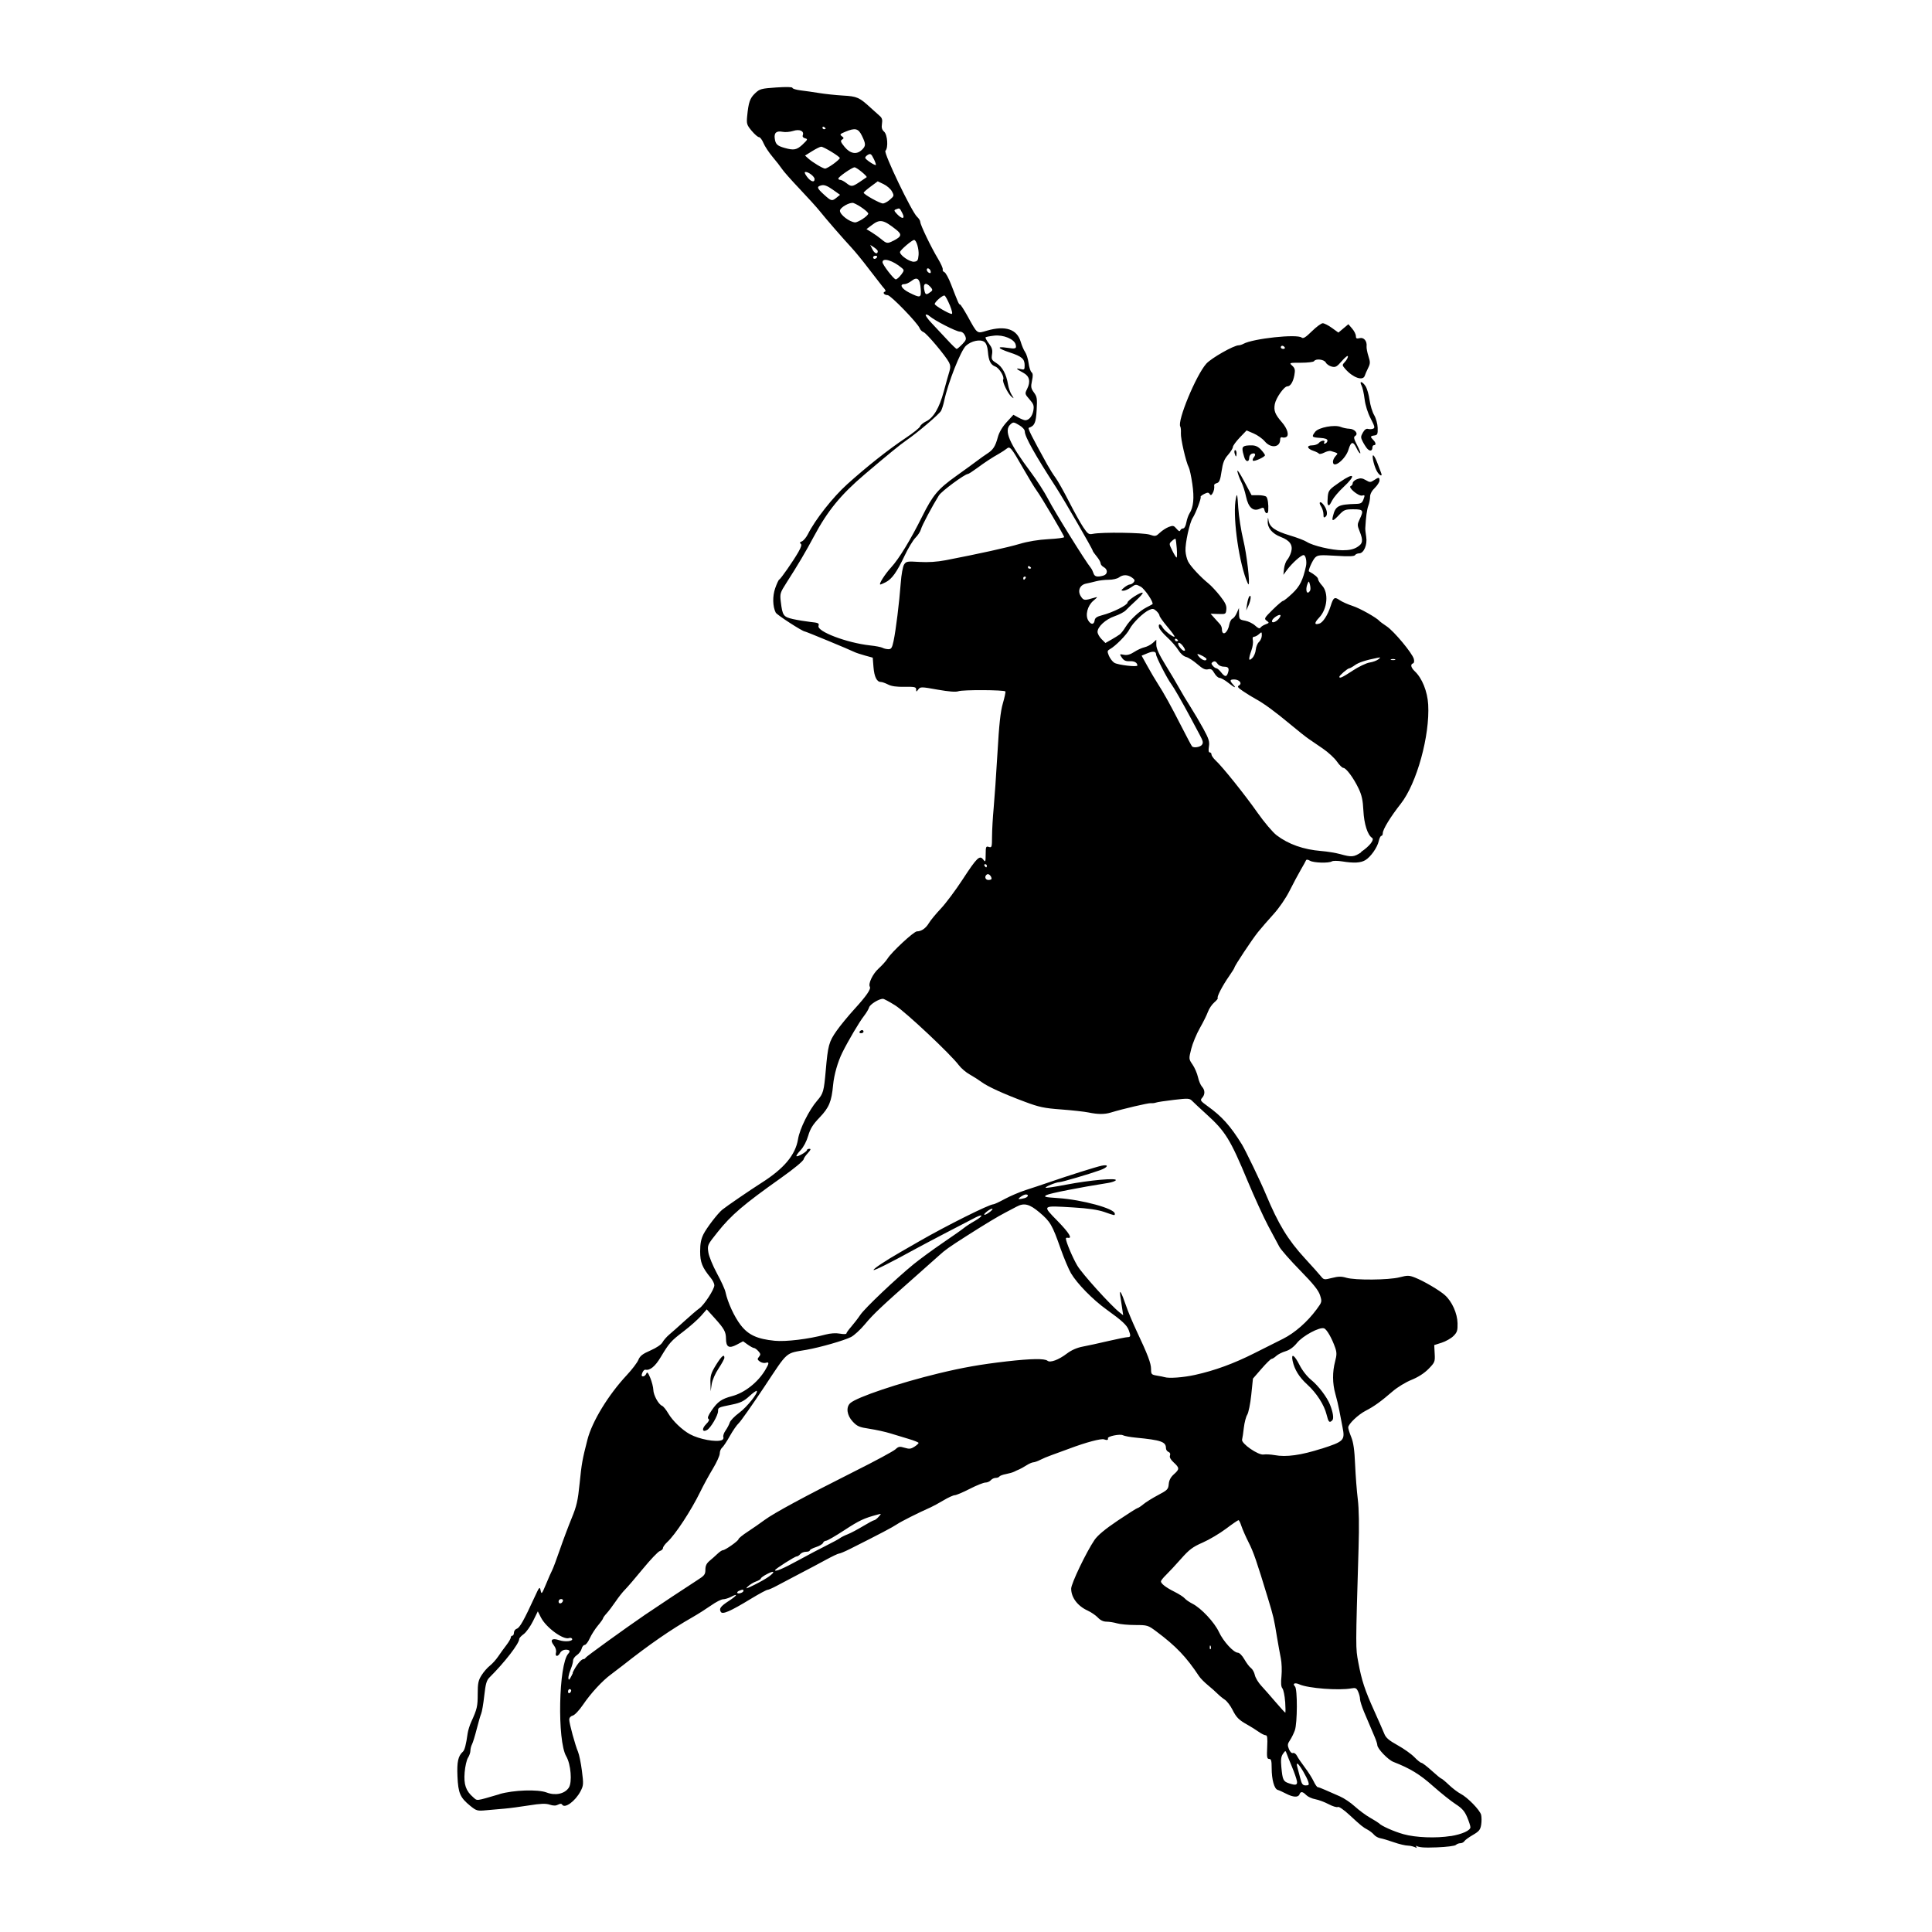 <?xml version="1.0" encoding="UTF-8" standalone="no"?>
<!-- Created with Inkscape (http://www.inkscape.org/) -->
<svg xmlns:dc="http://purl.org/dc/elements/1.1/" xmlns:cc="http://creativecommons.org/ns#" xmlns:rdf="http://www.w3.org/1999/02/22-rdf-syntax-ns#" xmlns:svg="http://www.w3.org/2000/svg" xmlns="http://www.w3.org/2000/svg" version="1.0" width="100%" height="100%" viewBox="0 0 48 48" id="svg3541">
<defs id="defs9" />
<path d="m 35.198,45.914 c -0.054,-0.032 -0.151,-0.059 -0.217,-0.060 -0.065,-7.85e-4 -0.224,-0.038 -0.353,-0.084 -0.128,-0.045 -0.278,-0.090 -0.332,-0.099 -0.054,-0.009 -0.125,-0.048 -0.158,-0.087 -0.033,-0.039 -0.102,-0.094 -0.154,-0.122 -0.124,-0.066 -0.162,-0.097 -0.454,-0.367 -0.144,-0.133 -0.266,-0.217 -0.292,-0.201 -0.025,0.015 -0.127,-0.016 -0.228,-0.069 -0.100,-0.053 -0.250,-0.109 -0.332,-0.124 -0.082,-0.014 -0.183,-0.061 -0.225,-0.103 -0.091,-0.091 -0.138,-0.096 -0.168,-0.017 -0.031,0.080 -0.157,0.073 -0.331,-0.017 -0.080,-0.042 -0.175,-0.085 -0.211,-0.095 -0.085,-0.025 -0.149,-0.257 -0.149,-0.544 0,-0.181 -0.012,-0.225 -0.063,-0.225 -0.053,0 -0.060,-0.043 -0.048,-0.294 0.011,-0.229 0.003,-0.294 -0.038,-0.294 -0.029,0 -0.109,-0.039 -0.177,-0.088 -0.068,-0.048 -0.186,-0.123 -0.264,-0.166 -0.226,-0.126 -0.286,-0.185 -0.384,-0.381 -0.051,-0.101 -0.136,-0.213 -0.189,-0.248 -0.052,-0.034 -0.134,-0.101 -0.181,-0.148 -0.046,-0.047 -0.155,-0.144 -0.242,-0.215 -0.086,-0.071 -0.184,-0.170 -0.216,-0.219 -0.320,-0.483 -0.573,-0.748 -1.060,-1.112 -0.210,-0.157 -0.223,-0.161 -0.530,-0.162 -0.172,0 -0.375,-0.019 -0.451,-0.042 -0.075,-0.022 -0.192,-0.041 -0.258,-0.041 -0.079,0 -0.153,-0.034 -0.216,-0.101 -0.052,-0.055 -0.165,-0.133 -0.252,-0.173 -0.253,-0.115 -0.412,-0.327 -0.412,-0.547 0,-0.125 0.374,-0.907 0.580,-1.210 0.077,-0.113 0.263,-0.269 0.577,-0.480 0.254,-0.171 0.477,-0.312 0.493,-0.312 0.016,0 0.080,-0.042 0.142,-0.093 0.060,-0.051 0.225,-0.154 0.365,-0.228 0.234,-0.123 0.256,-0.146 0.267,-0.274 0.008,-0.096 0.048,-0.172 0.127,-0.243 0.144,-0.128 0.144,-0.159 -0.003,-0.294 -0.078,-0.072 -0.110,-0.130 -0.093,-0.174 0.015,-0.040 0.001,-0.074 -0.038,-0.089 -0.034,-0.013 -0.062,-0.054 -0.062,-0.092 0,-0.159 -0.117,-0.201 -0.746,-0.262 -0.140,-0.013 -0.286,-0.040 -0.324,-0.060 -0.073,-0.038 -0.388,0.027 -0.372,0.076 0.014,0.043 -0.023,0.054 -0.095,0.027 -0.072,-0.027 -0.449,0.073 -0.876,0.234 -0.151,0.056 -0.347,0.129 -0.437,0.160 -0.089,0.031 -0.213,0.083 -0.274,0.115 -0.061,0.032 -0.138,0.059 -0.171,0.061 -0.032,0.001 -0.111,0.036 -0.176,0.078 -0.064,0.041 -0.144,0.085 -0.176,0.098 -0.032,0.012 -0.087,0.038 -0.122,0.056 -0.034,0.018 -0.128,0.045 -0.206,0.060 -0.078,0.014 -0.152,0.042 -0.164,0.061 -0.011,0.019 -0.053,0.034 -0.093,0.034 -0.039,0 -0.093,0.026 -0.120,0.058 -0.027,0.032 -0.087,0.058 -0.133,0.058 -0.046,0 -0.223,0.070 -0.391,0.157 -0.168,0.086 -0.336,0.157 -0.371,0.157 -0.035,0 -0.162,0.057 -0.280,0.128 -0.118,0.070 -0.260,0.147 -0.314,0.171 -0.316,0.140 -0.742,0.355 -0.843,0.424 -0.104,0.071 -0.426,0.241 -1.169,0.614 -0.124,0.062 -0.245,0.113 -0.269,0.113 -0.024,0 -0.169,0.069 -0.323,0.153 -0.153,0.084 -0.447,0.240 -0.652,0.346 -0.205,0.106 -0.459,0.240 -0.565,0.298 -0.105,0.057 -0.212,0.104 -0.237,0.104 -0.024,0 -0.212,0.101 -0.416,0.225 -0.508,0.309 -0.701,0.393 -0.743,0.325 -0.051,-0.082 -0.010,-0.138 0.199,-0.275 0.208,-0.135 0.241,-0.199 0.050,-0.099 -0.062,0.032 -0.150,0.059 -0.195,0.059 -0.045,3.93e-4 -0.177,0.068 -0.294,0.151 -0.117,0.082 -0.327,0.216 -0.467,0.296 -0.535,0.305 -1.076,0.679 -1.739,1.203 -0.069,0.054 -0.196,0.151 -0.282,0.215 -0.220,0.162 -0.501,0.467 -0.697,0.755 -0.093,0.137 -0.205,0.256 -0.254,0.269 -0.053,0.014 -0.088,0.053 -0.088,0.101 0,0.095 0.148,0.636 0.218,0.799 0.028,0.065 0.072,0.279 0.097,0.473 0.042,0.331 0.040,0.364 -0.035,0.508 -0.130,0.247 -0.391,0.437 -0.456,0.332 -0.017,-0.028 -0.049,-0.028 -0.103,7.86e-4 -0.055,0.029 -0.115,0.029 -0.207,-7.86e-4 -0.098,-0.032 -0.221,-0.028 -0.515,0.019 -0.212,0.034 -0.484,0.070 -0.604,0.080 -0.120,0.009 -0.325,0.027 -0.455,0.040 -0.225,0.021 -0.245,0.015 -0.398,-0.108 -0.253,-0.206 -0.301,-0.315 -0.319,-0.733 -0.016,-0.361 0.016,-0.508 0.135,-0.614 0.043,-0.038 0.080,-0.180 0.117,-0.449 0.010,-0.074 0.051,-0.207 0.091,-0.294 0.144,-0.314 0.160,-0.383 0.160,-0.691 0,-0.263 0.014,-0.336 0.095,-0.464 0.052,-0.083 0.145,-0.190 0.206,-0.237 0.060,-0.047 0.154,-0.151 0.208,-0.231 0.053,-0.079 0.146,-0.207 0.206,-0.285 0.059,-0.077 0.107,-0.161 0.107,-0.186 0,-0.025 0.017,-0.045 0.039,-0.045 0.021,0 0.039,-0.034 0.039,-0.075 0,-0.041 0.032,-0.086 0.073,-0.099 0.071,-0.022 0.181,-0.219 0.441,-0.786 0.117,-0.256 0.127,-0.267 0.149,-0.163 0.021,0.102 0.031,0.091 0.134,-0.157 0.060,-0.147 0.129,-0.302 0.152,-0.345 0.023,-0.042 0.109,-0.271 0.191,-0.510 0.082,-0.238 0.215,-0.592 0.295,-0.786 0.122,-0.296 0.154,-0.434 0.197,-0.863 0.049,-0.491 0.069,-0.600 0.194,-1.086 0.116,-0.452 0.518,-1.111 0.977,-1.603 0.131,-0.140 0.261,-0.311 0.289,-0.380 0.040,-0.098 0.104,-0.148 0.300,-0.233 0.149,-0.065 0.268,-0.146 0.299,-0.203 0.027,-0.051 0.104,-0.138 0.169,-0.193 0.065,-0.054 0.237,-0.207 0.382,-0.339 0.144,-0.131 0.308,-0.272 0.363,-0.310 0.122,-0.086 0.374,-0.473 0.374,-0.575 0,-0.041 -0.040,-0.124 -0.091,-0.185 -0.211,-0.258 -0.262,-0.385 -0.262,-0.657 0,-0.189 0.023,-0.307 0.083,-0.427 0.082,-0.162 0.349,-0.510 0.465,-0.607 0.097,-0.080 0.692,-0.488 0.974,-0.667 0.563,-0.357 0.846,-0.696 0.910,-1.086 0.041,-0.257 0.274,-0.725 0.475,-0.957 0.153,-0.176 0.168,-0.230 0.214,-0.753 0.054,-0.619 0.078,-0.709 0.266,-0.978 0.089,-0.129 0.294,-0.377 0.453,-0.552 0.289,-0.316 0.411,-0.493 0.376,-0.548 -0.045,-0.074 0.072,-0.320 0.216,-0.450 0.086,-0.078 0.187,-0.190 0.224,-0.249 0.106,-0.168 0.654,-0.676 0.730,-0.676 0.111,0 0.219,-0.075 0.299,-0.208 0.041,-0.069 0.175,-0.231 0.297,-0.360 0.122,-0.129 0.365,-0.455 0.540,-0.723 0.357,-0.547 0.423,-0.610 0.512,-0.493 0.054,0.072 0.058,0.062 0.060,-0.131 0.001,-0.190 0.007,-0.206 0.079,-0.183 0.073,0.023 0.078,0.006 0.079,-0.262 7.86e-4,-0.158 0.019,-0.472 0.040,-0.699 0.021,-0.226 0.064,-0.844 0.095,-1.374 0.041,-0.717 0.075,-1.030 0.134,-1.232 0.043,-0.148 0.071,-0.281 0.063,-0.296 -0.025,-0.040 -1.064,-0.045 -1.169,-0.005 -0.063,0.023 -0.230,0.010 -0.517,-0.040 -0.405,-0.073 -0.426,-0.073 -0.477,-0.006 -0.050,0.066 -0.053,0.066 -0.054,3.93e-4 -0.001,-0.060 -0.038,-0.068 -0.288,-0.064 -0.197,0.003 -0.325,-0.014 -0.410,-0.058 -0.067,-0.034 -0.148,-0.063 -0.179,-0.063 -0.100,0 -0.163,-0.125 -0.183,-0.367 l -0.019,-0.237 -0.196,-0.054 c -0.107,-0.030 -0.223,-0.068 -0.256,-0.085 -0.117,-0.059 -1.209,-0.511 -1.234,-0.511 -0.058,0 -0.696,-0.413 -0.724,-0.469 -0.077,-0.151 -0.083,-0.410 -0.013,-0.607 0.038,-0.109 0.082,-0.204 0.098,-0.212 0.039,-0.017 0.348,-0.461 0.475,-0.682 0.075,-0.131 0.092,-0.192 0.059,-0.212 -0.031,-0.019 -0.021,-0.037 0.029,-0.057 0.041,-0.015 0.109,-0.096 0.151,-0.179 0.183,-0.364 0.621,-0.920 0.975,-1.239 0.482,-0.435 1.027,-0.866 1.450,-1.148 0.188,-0.125 0.352,-0.256 0.363,-0.291 0.011,-0.034 0.076,-0.089 0.144,-0.122 0.188,-0.090 0.332,-0.332 0.444,-0.746 0.055,-0.205 0.118,-0.429 0.140,-0.499 0.029,-0.093 0.026,-0.151 -0.010,-0.223 -0.087,-0.166 -0.557,-0.724 -0.632,-0.751 -0.038,-0.014 -0.083,-0.058 -0.098,-0.099 -0.046,-0.125 -0.720,-0.821 -0.795,-0.821 -0.085,-7.9e-6 -0.135,-0.065 -0.067,-0.087 0.031,-0.010 0.010,-0.053 -0.056,-0.121 C 21.859,7.028 21.701,6.834 21.567,6.656 21.432,6.478 21.248,6.253 21.158,6.156 20.935,5.915 20.521,5.439 20.364,5.242 20.293,5.153 20.068,4.905 19.864,4.690 19.661,4.476 19.464,4.254 19.428,4.197 19.391,4.141 19.287,4.006 19.195,3.898 19.104,3.790 19.001,3.635 18.968,3.554 c -0.033,-0.081 -0.084,-0.147 -0.112,-0.147 -0.028,-3.926e-4 -0.109,-0.071 -0.182,-0.158 -0.120,-0.145 -0.129,-0.174 -0.111,-0.362 0.034,-0.347 0.068,-0.447 0.197,-0.569 0.115,-0.109 0.150,-0.119 0.526,-0.145 0.256,-0.017 0.402,-0.013 0.402,0.010 0,0.021 0.092,0.049 0.206,0.063 0.113,0.013 0.320,0.043 0.461,0.066 0.140,0.023 0.404,0.051 0.587,0.062 0.352,0.020 0.406,0.044 0.688,0.303 0.080,0.073 0.181,0.164 0.224,0.201 0.060,0.051 0.074,0.098 0.058,0.197 -0.015,0.096 -0.002,0.146 0.054,0.197 0.084,0.076 0.107,0.401 0.032,0.475 -0.050,0.050 0.654,1.520 0.786,1.639 0.044,0.040 0.080,0.097 0.080,0.128 0,0.072 0.273,0.639 0.441,0.916 0.072,0.120 0.125,0.239 0.117,0.264 -0.008,0.025 0.009,0.056 0.041,0.068 0.031,0.011 0.106,0.148 0.166,0.304 0.181,0.468 0.194,0.498 0.222,0.498 0.014,-1.58e-5 0.097,0.128 0.184,0.284 0.256,0.462 0.229,0.442 0.485,0.367 0.459,-0.133 0.748,-0.037 0.840,0.279 0.026,0.091 0.075,0.205 0.109,0.253 0.033,0.048 0.072,0.171 0.086,0.274 0.013,0.102 0.046,0.205 0.073,0.227 0.036,0.030 0.039,0.085 0.011,0.214 -0.032,0.151 -0.025,0.188 0.049,0.290 0.077,0.104 0.084,0.151 0.067,0.439 -0.018,0.315 -0.051,0.390 -0.195,0.438 -0.031,0.010 0.069,0.210 0.458,0.913 0.060,0.107 0.153,0.256 0.208,0.329 0.054,0.073 0.203,0.338 0.331,0.588 0.127,0.250 0.288,0.539 0.357,0.642 0.111,0.165 0.137,0.183 0.235,0.163 0.226,-0.047 1.260,-0.032 1.413,0.019 0.142,0.048 0.156,0.045 0.255,-0.048 0.057,-0.054 0.157,-0.119 0.222,-0.144 0.103,-0.039 0.125,-0.034 0.192,0.046 0.049,0.060 0.080,0.074 0.092,0.041 0.009,-0.027 0.041,-0.049 0.071,-0.049 0.031,0 0.065,-0.062 0.080,-0.147 0.015,-0.080 0.050,-0.182 0.078,-0.225 0.100,-0.155 0.122,-0.382 0.071,-0.733 -0.027,-0.187 -0.067,-0.373 -0.089,-0.413 -0.069,-0.129 -0.204,-0.715 -0.195,-0.847 0.004,-0.070 -0.002,-0.145 -0.015,-0.166 -0.082,-0.132 0.388,-1.271 0.645,-1.561 0.123,-0.139 0.684,-0.458 0.806,-0.458 0.027,0 0.080,-0.016 0.118,-0.037 0.239,-0.131 1.333,-0.249 1.446,-0.155 0.039,0.032 0.099,-0.004 0.254,-0.157 0.111,-0.109 0.233,-0.199 0.270,-0.199 0.037,0 0.140,0.052 0.228,0.116 l 0.161,0.116 0.124,-0.104 0.124,-0.104 0.093,0.108 c 0.051,0.059 0.093,0.142 0.093,0.185 0,0.061 0.018,0.072 0.095,0.053 0.104,-0.026 0.187,0.074 0.171,0.206 -0.004,0.039 0.016,0.147 0.046,0.241 0.048,0.149 0.047,0.184 -0.007,0.294 -0.034,0.068 -0.072,0.155 -0.084,0.193 -0.044,0.136 -0.292,0.050 -0.482,-0.166 -0.084,-0.097 -0.084,-0.099 -0.010,-0.179 0.041,-0.044 0.075,-0.106 0.074,-0.137 -7.85e-4,-0.030 -0.067,0.020 -0.148,0.113 -0.127,0.147 -0.161,0.166 -0.255,0.142 -0.059,-0.014 -0.126,-0.060 -0.147,-0.101 -0.042,-0.079 -0.249,-0.104 -0.292,-0.034 -0.013,0.021 -0.159,0.039 -0.323,0.039 -0.297,0 -0.299,4.712e-4 -0.218,0.075 0.067,0.063 0.076,0.101 0.052,0.234 -0.031,0.170 -0.099,0.278 -0.175,0.278 -0.080,0 -0.282,0.286 -0.311,0.441 -0.030,0.163 0.005,0.254 0.177,0.452 0.133,0.153 0.184,0.318 0.111,0.363 -0.027,0.017 -0.074,0.022 -0.103,0.011 -0.032,-0.012 -0.052,0.008 -0.052,0.054 0,0.198 -0.231,0.227 -0.382,0.046 -0.056,-0.067 -0.181,-0.156 -0.277,-0.197 l -0.175,-0.075 -0.171,0.178 c -0.093,0.098 -0.170,0.204 -0.170,0.235 0,0.031 -0.054,0.118 -0.120,0.194 -0.095,0.107 -0.129,0.195 -0.161,0.409 -0.031,0.215 -0.056,0.276 -0.115,0.292 -0.041,0.010 -0.072,0.034 -0.069,0.052 0.011,0.067 -0.005,0.152 -0.043,0.209 -0.030,0.046 -0.045,0.048 -0.071,0.008 -0.026,-0.040 -0.052,-0.039 -0.136,0.003 -0.057,0.029 -0.096,0.062 -0.086,0.072 0.023,0.023 -0.120,0.404 -0.197,0.521 -0.077,0.118 -0.189,0.629 -0.179,0.821 0.004,0.083 0.034,0.203 0.066,0.265 0.062,0.120 0.307,0.383 0.508,0.546 0.065,0.053 0.194,0.191 0.286,0.308 0.129,0.164 0.164,0.239 0.155,0.333 -0.011,0.118 -0.016,0.121 -0.202,0.114 l -0.190,-0.006 0.092,0.103 c 0.050,0.056 0.114,0.127 0.141,0.156 0.027,0.029 0.049,0.084 0.049,0.122 0,0.186 0.141,0.106 0.180,-0.101 0.014,-0.074 0.050,-0.146 0.081,-0.157 0.031,-0.011 0.080,-0.076 0.109,-0.144 l 0.053,-0.122 0.003,0.145 c 0.002,0.136 0.012,0.146 0.150,0.171 0.080,0.014 0.193,0.069 0.250,0.122 0.070,0.065 0.112,0.082 0.131,0.051 0.014,-0.024 0.072,-0.062 0.127,-0.082 0.095,-0.036 0.096,-0.040 0.027,-0.091 -0.068,-0.049 -0.059,-0.067 0.150,-0.273 0.122,-0.121 0.239,-0.220 0.259,-0.220 0.019,0 0.124,-0.084 0.231,-0.186 0.187,-0.178 0.261,-0.326 0.338,-0.678 0.025,-0.117 -0.008,-0.273 -0.060,-0.273 -0.064,0 -0.285,0.198 -0.415,0.373 l -0.087,0.117 0.016,-0.151 c 0.009,-0.083 0.045,-0.182 0.079,-0.220 0.034,-0.038 0.078,-0.126 0.098,-0.196 0.049,-0.171 -0.030,-0.286 -0.256,-0.373 -0.213,-0.081 -0.334,-0.225 -0.326,-0.389 0.005,-0.111 0.007,-0.113 0.021,-0.019 0.025,0.161 0.166,0.261 0.521,0.367 0.180,0.053 0.373,0.127 0.427,0.162 0.148,0.096 0.621,0.208 0.888,0.209 0.166,3.92e-4 0.272,-0.022 0.363,-0.077 0.145,-0.088 0.156,-0.161 0.063,-0.395 -0.060,-0.149 -0.060,-0.170 0,-0.296 0.107,-0.225 0.091,-0.250 -0.156,-0.250 -0.201,0 -0.232,0.012 -0.351,0.137 -0.154,0.164 -0.191,0.172 -0.156,0.035 0.064,-0.258 0.131,-0.293 0.576,-0.306 0.118,-0.003 0.149,-0.022 0.184,-0.115 0.038,-0.101 0.034,-0.110 -0.034,-0.092 -0.089,0.023 -0.365,-0.208 -0.283,-0.237 0.027,-0.009 0.049,-0.042 0.049,-0.073 0,-0.031 0.048,-0.075 0.107,-0.097 0.084,-0.032 0.131,-0.027 0.217,0.023 0.100,0.059 0.118,0.059 0.204,0.002 0.120,-0.079 0.137,-0.078 0.137,0.008 0,0.039 -0.053,0.122 -0.117,0.184 -0.074,0.071 -0.117,0.152 -0.117,0.220 0,0.059 -0.019,0.157 -0.042,0.218 -0.036,0.093 -0.062,0.285 -0.077,0.561 -0.002,0.032 0.008,0.131 0.023,0.219 0.032,0.193 -0.060,0.408 -0.176,0.408 -0.041,0 -0.087,0.020 -0.102,0.044 -0.019,0.031 -0.157,0.036 -0.472,0.016 -0.398,-0.024 -0.452,-0.020 -0.518,0.043 -0.063,0.061 -0.183,0.329 -0.154,0.345 0.137,0.075 0.226,0.151 0.226,0.192 0,0.028 0.045,0.100 0.100,0.160 0.168,0.181 0.132,0.580 -0.072,0.795 -0.127,0.133 -0.125,0.191 0.005,0.149 0.090,-0.028 0.208,-0.213 0.280,-0.437 0.068,-0.215 0.096,-0.233 0.223,-0.145 0.061,0.042 0.207,0.107 0.325,0.145 0.180,0.058 0.601,0.295 0.668,0.377 0.010,0.013 0.090,0.071 0.176,0.129 0.181,0.120 0.636,0.667 0.674,0.809 0.015,0.058 0.007,0.102 -0.020,0.111 -0.072,0.024 -0.053,0.105 0.046,0.199 0.179,0.168 0.312,0.498 0.331,0.824 0.044,0.770 -0.283,1.957 -0.680,2.463 -0.257,0.327 -0.448,0.639 -0.448,0.732 -3.93e-4,0.037 -0.016,0.068 -0.036,0.068 -0.020,0 -0.048,0.057 -0.064,0.127 -0.034,0.159 -0.201,0.397 -0.334,0.476 -0.117,0.069 -0.285,0.078 -0.575,0.031 -0.112,-0.018 -0.227,-0.018 -0.255,-0.001 -0.077,0.049 -0.453,0.038 -0.546,-0.016 -0.052,-0.031 -0.088,-0.034 -0.098,-0.009 -0.008,0.021 -0.067,0.127 -0.130,0.235 -0.063,0.107 -0.187,0.341 -0.277,0.519 -0.096,0.191 -0.261,0.431 -0.404,0.588 -0.133,0.146 -0.305,0.345 -0.383,0.442 -0.152,0.190 -0.583,0.841 -0.583,0.879 0,0.013 -0.060,0.109 -0.133,0.214 -0.162,0.231 -0.310,0.515 -0.283,0.543 0.011,0.010 -0.027,0.060 -0.085,0.109 -0.058,0.049 -0.129,0.154 -0.158,0.233 -0.028,0.079 -0.119,0.262 -0.202,0.407 -0.082,0.144 -0.178,0.375 -0.213,0.514 -0.063,0.251 -0.063,0.252 0.033,0.392 0.053,0.077 0.113,0.217 0.134,0.310 0.020,0.093 0.065,0.200 0.100,0.238 0.078,0.086 0.079,0.194 0.003,0.278 -0.053,0.059 -0.041,0.077 0.127,0.199 0.365,0.261 0.573,0.493 0.863,0.960 0.085,0.138 0.468,0.932 0.594,1.236 0.312,0.747 0.546,1.131 0.972,1.595 0.176,0.191 0.354,0.390 0.395,0.442 0.073,0.090 0.082,0.091 0.276,0.042 0.158,-0.040 0.234,-0.041 0.355,-0.005 0.219,0.065 1.055,0.058 1.323,-0.011 0.199,-0.051 0.236,-0.051 0.384,0.007 0.224,0.089 0.611,0.317 0.746,0.439 0.174,0.157 0.306,0.451 0.311,0.695 0.004,0.181 -0.009,0.226 -0.102,0.318 -0.058,0.058 -0.190,0.133 -0.292,0.166 l -0.185,0.059 0.011,0.212 c 0.011,0.202 0.004,0.219 -0.153,0.380 -0.106,0.108 -0.257,0.205 -0.423,0.272 -0.143,0.057 -0.351,0.184 -0.469,0.286 -0.286,0.248 -0.464,0.376 -0.665,0.479 -0.190,0.096 -0.438,0.334 -0.438,0.418 0,0.030 0.033,0.138 0.075,0.239 0.054,0.133 0.081,0.321 0.096,0.684 0.012,0.275 0.042,0.663 0.067,0.863 0.029,0.237 0.036,0.655 0.019,1.207 -0.075,2.527 -0.075,2.476 -0.006,2.846 0.084,0.450 0.160,0.682 0.402,1.217 0.107,0.237 0.217,0.488 0.245,0.558 0.037,0.095 0.118,0.164 0.330,0.281 0.153,0.085 0.341,0.218 0.415,0.295 0.074,0.077 0.154,0.141 0.176,0.142 0.022,3.93e-4 0.138,0.088 0.256,0.196 0.118,0.107 0.225,0.195 0.238,0.195 0.013,0 0.098,0.070 0.188,0.156 0.090,0.086 0.221,0.185 0.290,0.221 0.172,0.088 0.481,0.405 0.511,0.524 0.013,0.054 0.014,0.164 0.001,0.246 -0.020,0.125 -0.052,0.164 -0.205,0.253 -0.099,0.057 -0.195,0.127 -0.212,0.155 -0.017,0.028 -0.062,0.051 -0.100,0.051 -0.037,0 -0.088,0.019 -0.112,0.043 -0.024,0.024 -0.230,0.051 -0.469,0.060 -0.331,0.012 -0.446,0.003 -0.523,-0.042 z m 0.842,-0.296 c 0.283,-0.046 0.492,-0.140 0.492,-0.221 0,-0.032 -0.037,-0.146 -0.082,-0.252 -0.063,-0.148 -0.129,-0.221 -0.284,-0.321 -0.111,-0.071 -0.364,-0.273 -0.564,-0.450 -0.332,-0.295 -0.564,-0.436 -0.983,-0.600 -0.134,-0.052 -0.400,-0.330 -0.400,-0.418 0,-0.027 -0.029,-0.117 -0.064,-0.199 -0.068,-0.157 -0.103,-0.240 -0.265,-0.624 -0.055,-0.132 -0.101,-0.277 -0.101,-0.322 0,-0.044 -0.021,-0.127 -0.047,-0.184 -0.039,-0.087 -0.064,-0.099 -0.166,-0.080 -0.310,0.057 -1.075,-0.001 -1.292,-0.099 -0.114,-0.052 -0.182,-0.020 -0.110,0.052 0.063,0.063 0.060,0.910 -0.004,1.090 -0.027,0.075 -0.081,0.186 -0.121,0.245 -0.062,0.091 -0.065,0.125 -0.025,0.223 0.028,0.069 0.068,0.106 0.100,0.095 0.028,-0.011 0.073,0.020 0.099,0.071 0.025,0.050 0.113,0.179 0.195,0.287 0.082,0.107 0.180,0.262 0.218,0.343 0.038,0.080 0.084,0.147 0.102,0.147 0.018,0 0.107,0.033 0.199,0.075 0.091,0.041 0.249,0.110 0.351,0.154 0.101,0.043 0.269,0.156 0.373,0.251 0.103,0.094 0.276,0.222 0.384,0.283 0.107,0.061 0.204,0.122 0.215,0.134 0.055,0.065 0.370,0.205 0.610,0.272 0.305,0.085 0.811,0.104 1.173,0.045 z M 12.405,44.575 c 0.351,-0.103 0.957,-0.124 1.175,-0.041 0.220,0.084 0.450,0.034 0.552,-0.120 0.088,-0.135 0.051,-0.583 -0.064,-0.779 -0.227,-0.385 -0.190,-2.285 0.050,-2.549 0.058,-0.064 0.036,-0.100 -0.063,-0.100 -0.056,0 -0.114,0.032 -0.138,0.078 -0.056,0.105 -0.132,0.100 -0.104,-0.006 0.013,-0.052 -0.007,-0.122 -0.055,-0.183 -0.104,-0.133 -0.045,-0.186 0.138,-0.124 0.149,0.049 0.354,0.024 0.316,-0.038 -0.012,-0.020 -0.045,-0.027 -0.073,-0.016 -0.141,0.054 -0.570,-0.258 -0.699,-0.510 l -0.078,-0.153 -0.120,0.243 c -0.066,0.133 -0.170,0.278 -0.231,0.322 -0.061,0.043 -0.111,0.098 -0.111,0.121 0,0.113 -0.360,0.579 -0.738,0.955 -0.073,0.072 -0.098,0.159 -0.131,0.456 -0.022,0.201 -0.057,0.401 -0.076,0.444 -0.019,0.043 -0.069,0.215 -0.111,0.382 -0.042,0.166 -0.095,0.338 -0.117,0.380 -0.022,0.042 -0.040,0.113 -0.040,0.159 0,0.045 -0.027,0.124 -0.060,0.175 -0.033,0.051 -0.071,0.214 -0.083,0.363 -0.025,0.301 0.029,0.460 0.212,0.618 0.109,0.094 0.047,0.101 0.658,-0.077 z m 19.815,-0.329 c -0.007,-0.048 -0.061,-0.205 -0.121,-0.349 -0.060,-0.144 -0.121,-0.296 -0.135,-0.337 -0.025,-0.071 -0.029,-0.071 -0.089,0.014 -0.048,0.068 -0.057,0.145 -0.040,0.331 0.030,0.320 0.047,0.355 0.195,0.403 0.168,0.055 0.207,0.042 0.192,-0.061 z m 0.285,0.025 c -0.036,-0.118 -0.210,-0.415 -0.262,-0.448 -0.027,-0.016 -0.032,0.006 -0.014,0.068 0.015,0.052 0.048,0.178 0.074,0.281 0.038,0.155 0.062,0.186 0.138,0.186 0.076,0 0.087,-0.014 0.064,-0.088 z m -0.576,-1.991 c -0.010,-0.151 -0.042,-0.301 -0.068,-0.333 -0.034,-0.041 -0.041,-0.132 -0.023,-0.304 0.013,-0.135 0.006,-0.334 -0.016,-0.442 -0.022,-0.107 -0.065,-0.346 -0.096,-0.530 -0.073,-0.453 -0.087,-0.511 -0.224,-0.961 -0.281,-0.925 -0.359,-1.152 -0.482,-1.393 -0.071,-0.140 -0.150,-0.321 -0.177,-0.402 -0.025,-0.080 -0.059,-0.147 -0.073,-0.147 -0.014,0 -0.155,0.096 -0.311,0.214 -0.156,0.117 -0.417,0.272 -0.579,0.343 -0.246,0.107 -0.334,0.173 -0.538,0.404 -0.133,0.151 -0.301,0.331 -0.371,0.399 -0.070,0.068 -0.128,0.141 -0.128,0.160 0,0.057 0.122,0.152 0.338,0.260 0.110,0.055 0.224,0.128 0.252,0.162 0.028,0.034 0.116,0.095 0.195,0.135 0.215,0.109 0.544,0.461 0.656,0.701 0.109,0.235 0.365,0.514 0.470,0.515 0.039,0 0.108,0.070 0.163,0.166 0.052,0.091 0.125,0.188 0.163,0.215 0.038,0.027 0.081,0.105 0.096,0.173 0.014,0.068 0.086,0.188 0.158,0.265 0.071,0.077 0.232,0.259 0.356,0.405 0.124,0.145 0.233,0.265 0.242,0.265 0.009,0 0.008,-0.123 -0.002,-0.274 z M 14.191,42.002 c 0,-0.020 -0.017,-0.036 -0.039,-0.036 -0.021,0 -0.039,0.027 -0.039,0.061 0,0.033 0.017,0.050 0.039,0.036 0.021,-0.013 0.039,-0.040 0.039,-0.061 z m 0.034,-0.439 c 0.086,-0.185 0.212,-0.343 0.272,-0.343 0.021,0 0.045,-0.015 0.052,-0.034 0.010,-0.026 0.964,-0.716 1.472,-1.064 0.267,-0.182 1.122,-0.749 1.298,-0.860 0.182,-0.115 0.206,-0.144 0.206,-0.263 0,-0.096 0.028,-0.157 0.105,-0.221 0.058,-0.048 0.147,-0.127 0.198,-0.176 0.050,-0.048 0.110,-0.088 0.132,-0.088 0.058,0 0.388,-0.233 0.388,-0.274 0,-0.019 0.101,-0.102 0.225,-0.183 0.124,-0.081 0.314,-0.213 0.422,-0.293 0.235,-0.174 1.007,-0.591 2.251,-1.216 0.504,-0.252 0.955,-0.496 1.002,-0.541 0.075,-0.070 0.104,-0.075 0.226,-0.038 0.116,0.035 0.157,0.031 0.244,-0.025 0.057,-0.037 0.104,-0.080 0.104,-0.095 0,-0.014 -0.110,-0.059 -0.245,-0.099 -0.135,-0.040 -0.343,-0.103 -0.462,-0.140 -0.119,-0.037 -0.349,-0.087 -0.510,-0.112 -0.256,-0.038 -0.309,-0.061 -0.420,-0.180 -0.146,-0.156 -0.172,-0.360 -0.058,-0.460 0.168,-0.148 1.218,-0.501 2.189,-0.736 0.619,-0.149 1.039,-0.223 1.696,-0.299 0.607,-0.069 0.941,-0.074 1.012,-0.016 0.067,0.056 0.277,-0.021 0.484,-0.179 0.111,-0.084 0.248,-0.145 0.392,-0.172 0.122,-0.023 0.408,-0.085 0.637,-0.139 0.228,-0.053 0.444,-0.096 0.480,-0.096 0.075,0 0.080,-0.033 0.026,-0.175 -0.047,-0.124 -0.165,-0.234 -0.550,-0.510 -0.343,-0.246 -0.733,-0.645 -0.885,-0.903 -0.058,-0.099 -0.174,-0.375 -0.258,-0.612 -0.207,-0.589 -0.255,-0.671 -0.523,-0.898 -0.250,-0.211 -0.383,-0.245 -0.570,-0.144 -0.054,0.028 -0.177,0.093 -0.274,0.144 -0.190,0.098 -0.522,0.299 -0.961,0.579 -0.448,0.286 -0.542,0.353 -0.689,0.488 -0.076,0.070 -0.340,0.304 -0.585,0.520 -0.833,0.734 -1.053,0.941 -1.258,1.189 -0.112,0.135 -0.269,0.279 -0.347,0.319 -0.175,0.088 -0.761,0.256 -1.104,0.317 -0.538,0.094 -0.448,0.014 -1.051,0.922 -0.301,0.453 -0.587,0.859 -0.634,0.901 -0.047,0.042 -0.147,0.186 -0.222,0.320 -0.074,0.133 -0.161,0.264 -0.193,0.290 -0.031,0.026 -0.057,0.091 -0.057,0.143 0,0.053 -0.077,0.223 -0.171,0.378 -0.094,0.155 -0.236,0.415 -0.314,0.576 -0.227,0.465 -0.619,1.063 -0.819,1.247 -0.059,0.054 -0.107,0.122 -0.107,0.149 0,0.027 -0.035,0.060 -0.078,0.074 -0.043,0.013 -0.233,0.213 -0.422,0.443 -0.188,0.230 -0.389,0.462 -0.444,0.517 -0.055,0.054 -0.160,0.187 -0.233,0.295 -0.073,0.107 -0.173,0.240 -0.223,0.294 -0.049,0.053 -0.089,0.109 -0.089,0.124 0,0.014 -0.057,0.095 -0.128,0.179 -0.070,0.084 -0.161,0.227 -0.202,0.317 -0.040,0.090 -0.097,0.164 -0.126,0.164 -0.029,0 -0.063,0.043 -0.076,0.096 -0.013,0.052 -0.066,0.123 -0.118,0.157 -0.051,0.034 -0.094,0.094 -0.094,0.134 0,0.040 -0.026,0.136 -0.058,0.213 -0.057,0.137 -0.076,0.261 -0.041,0.261 0.009,0 0.053,-0.074 0.095,-0.166 z m 15.854,-0.665 c -0.012,-0.031 -0.021,-0.021 -0.023,0.023 -0.002,0.041 0.007,0.064 0.020,0.051 0.013,-0.012 0.014,-0.046 0.003,-0.075 z M 13.986,39.774 c 0.008,-0.025 -0.012,-0.046 -0.046,-0.046 -0.034,0 -0.062,0.027 -0.062,0.062 0,0.069 0.084,0.057 0.108,-0.015 z m 4.485,-0.247 c 0,-0.040 -0.012,-0.042 -0.095,-0.010 -0.090,0.034 -0.076,0.090 0.016,0.065 0.043,-0.011 0.078,-0.036 0.078,-0.055 z m 0.635,-0.360 c 0.161,-0.119 0.134,-0.156 -0.046,-0.062 -0.086,0.044 -0.157,0.095 -0.157,0.113 0,0.017 -0.052,0.049 -0.117,0.072 -0.064,0.022 -0.157,0.079 -0.206,0.126 -0.072,0.068 -0.041,0.060 0.163,-0.041 0.138,-0.069 0.302,-0.162 0.363,-0.208 z m 0.738,-0.407 c 0.226,-0.124 0.537,-0.288 0.691,-0.364 0.153,-0.076 0.303,-0.158 0.333,-0.181 0.029,-0.023 0.116,-0.067 0.192,-0.096 0.075,-0.029 0.247,-0.121 0.382,-0.202 0.134,-0.081 0.259,-0.148 0.278,-0.148 0.018,0 0.067,-0.037 0.108,-0.083 0.074,-0.083 0.074,-0.083 -0.023,-0.057 -0.339,0.090 -0.453,0.144 -0.821,0.384 -0.224,0.147 -0.432,0.267 -0.462,0.267 -0.029,0 -0.063,0.023 -0.074,0.053 -0.010,0.029 -0.089,0.076 -0.175,0.104 -0.085,0.027 -0.155,0.065 -0.155,0.084 0,0.018 -0.042,0.032 -0.093,0.032 -0.051,0 -0.115,0.026 -0.142,0.058 -0.027,0.032 -0.067,0.058 -0.090,0.058 -0.047,0 -0.537,0.312 -0.537,0.342 0,0.046 0.206,-0.041 0.588,-0.251 z m 12.986,-2.766 c 0.564,-0.182 0.590,-0.208 0.524,-0.539 -0.023,-0.120 -0.060,-0.308 -0.080,-0.416 -0.020,-0.107 -0.064,-0.292 -0.098,-0.411 -0.073,-0.258 -0.075,-0.541 -0.005,-0.806 0.042,-0.159 0.042,-0.222 0.002,-0.337 -0.084,-0.241 -0.208,-0.456 -0.276,-0.482 -0.109,-0.042 -0.532,0.185 -0.674,0.362 -0.084,0.104 -0.182,0.176 -0.283,0.206 -0.085,0.025 -0.190,0.078 -0.233,0.118 -0.042,0.040 -0.095,0.072 -0.115,0.072 -0.020,0 -0.133,0.110 -0.250,0.245 l -0.213,0.245 -0.042,0.405 c -0.023,0.223 -0.069,0.444 -0.100,0.493 -0.031,0.048 -0.069,0.193 -0.084,0.321 -0.014,0.128 -0.034,0.261 -0.044,0.297 -0.026,0.095 0.404,0.393 0.534,0.370 0.053,-0.009 0.177,-0.002 0.274,0.015 0.287,0.054 0.656,0.003 1.167,-0.161 z m 0.129,-0.848 c -0.061,-0.245 -0.250,-0.538 -0.484,-0.751 -0.197,-0.179 -0.313,-0.367 -0.360,-0.583 -0.043,-0.204 0.043,-0.152 0.171,0.100 0.068,0.136 0.186,0.286 0.292,0.373 0.178,0.145 0.391,0.426 0.465,0.612 0.077,0.195 0.100,0.348 0.057,0.391 -0.071,0.071 -0.094,0.049 -0.142,-0.144 z m -15.026,0.634 c 0.032,-0.012 0.050,-0.047 0.038,-0.077 -0.011,-0.029 0.013,-0.103 0.056,-0.163 0.042,-0.060 0.089,-0.149 0.104,-0.198 0.015,-0.049 0.121,-0.158 0.235,-0.242 0.191,-0.141 0.479,-0.501 0.435,-0.544 -0.010,-0.010 -0.094,0.049 -0.186,0.134 -0.132,0.121 -0.221,0.164 -0.422,0.205 -0.353,0.072 -0.353,0.072 -0.353,0.164 0,0.107 -0.184,0.421 -0.276,0.470 -0.120,0.064 -0.133,-0.033 -0.020,-0.147 0.070,-0.070 0.088,-0.111 0.057,-0.131 -0.031,-0.019 -0.007,-0.084 0.079,-0.209 0.149,-0.218 0.248,-0.287 0.506,-0.355 0.312,-0.082 0.641,-0.340 0.826,-0.649 0.101,-0.168 0.103,-0.208 0.012,-0.179 -0.039,0.012 -0.104,-0.002 -0.146,-0.032 -0.064,-0.046 -0.067,-0.064 -0.021,-0.118 0.045,-0.054 0.042,-0.075 -0.017,-0.141 -0.038,-0.042 -0.086,-0.077 -0.107,-0.077 -0.020,0 -0.089,-0.037 -0.154,-0.083 l -0.117,-0.084 -0.158,0.084 c -0.192,0.102 -0.265,0.062 -0.267,-0.147 -0.001,-0.174 -0.043,-0.248 -0.287,-0.519 l -0.191,-0.211 -0.142,0.162 c -0.078,0.088 -0.272,0.261 -0.431,0.382 -0.319,0.243 -0.356,0.286 -0.572,0.645 -0.136,0.228 -0.268,0.336 -0.380,0.310 -0.023,-0.005 -0.057,0.030 -0.076,0.078 -0.025,0.065 -0.020,0.088 0.019,0.088 0.029,0 0.065,-0.031 0.080,-0.068 0.021,-0.053 0.043,-0.029 0.100,0.107 0.039,0.097 0.073,0.229 0.075,0.294 0.002,0.131 0.129,0.363 0.216,0.397 0.031,0.011 0.100,0.096 0.154,0.188 0.109,0.187 0.346,0.414 0.541,0.520 0.232,0.125 0.646,0.202 0.791,0.146 z m -0.283,-1.424 c -0.004,-0.177 0.016,-0.245 0.137,-0.441 0.138,-0.223 0.210,-0.286 0.210,-0.181 0,0.027 -0.065,0.146 -0.144,0.265 -0.084,0.126 -0.155,0.288 -0.171,0.391 l -0.026,0.176 -0.005,-0.210 z m 12.049,-0.199 c 0.483,-0.107 0.953,-0.279 1.459,-0.534 0.244,-0.122 0.568,-0.285 0.719,-0.361 0.291,-0.146 0.602,-0.418 0.832,-0.729 0.137,-0.185 0.138,-0.192 0.087,-0.353 -0.038,-0.121 -0.166,-0.281 -0.496,-0.618 -0.244,-0.249 -0.477,-0.514 -0.516,-0.588 -0.039,-0.074 -0.163,-0.306 -0.276,-0.516 -0.112,-0.210 -0.342,-0.713 -0.512,-1.119 -0.431,-1.036 -0.551,-1.230 -1.026,-1.660 -0.154,-0.140 -0.313,-0.287 -0.351,-0.327 -0.065,-0.066 -0.098,-0.068 -0.456,-0.026 -0.212,0.025 -0.413,0.055 -0.445,0.068 -0.032,0.012 -0.089,0.018 -0.126,0.014 -0.060,-0.007 -0.698,0.142 -0.995,0.233 -0.154,0.047 -0.318,0.047 -0.554,-0.002 -0.103,-0.021 -0.409,-0.055 -0.679,-0.075 -0.422,-0.031 -0.548,-0.058 -0.903,-0.191 -0.534,-0.199 -0.926,-0.379 -1.077,-0.492 -0.066,-0.049 -0.197,-0.133 -0.290,-0.185 -0.093,-0.051 -0.217,-0.157 -0.274,-0.234 -0.202,-0.270 -1.324,-1.324 -1.581,-1.485 -0.142,-0.089 -0.279,-0.162 -0.303,-0.162 -0.099,0 -0.321,0.137 -0.343,0.213 -0.013,0.044 -0.072,0.143 -0.131,0.218 -0.114,0.146 -0.388,0.610 -0.535,0.906 -0.114,0.231 -0.205,0.551 -0.229,0.805 -0.038,0.411 -0.100,0.560 -0.332,0.803 -0.171,0.178 -0.235,0.281 -0.287,0.459 -0.040,0.137 -0.115,0.280 -0.189,0.358 -0.067,0.070 -0.113,0.137 -0.102,0.148 0.025,0.025 0.261,-0.111 0.261,-0.152 0,-0.017 0.027,-0.031 0.060,-0.031 0.044,0 0.034,0.027 -0.039,0.107 -0.054,0.059 -0.100,0.125 -0.102,0.147 -0.002,0.043 -0.229,0.232 -0.566,0.471 -0.930,0.659 -1.234,0.919 -1.573,1.344 -0.254,0.318 -0.257,0.325 -0.230,0.504 0.015,0.100 0.111,0.333 0.213,0.521 0.102,0.186 0.199,0.397 0.213,0.468 0.055,0.257 0.219,0.612 0.377,0.817 0.189,0.245 0.410,0.347 0.845,0.390 0.277,0.027 0.838,-0.040 1.258,-0.153 0.129,-0.034 0.259,-0.043 0.363,-0.024 0.088,0.016 0.160,0.014 0.160,-0.003 0,-0.018 0.054,-0.094 0.121,-0.170 0.066,-0.076 0.168,-0.208 0.225,-0.293 0.111,-0.166 0.872,-0.888 1.321,-1.256 0.151,-0.123 0.477,-0.362 0.726,-0.532 0.248,-0.168 0.486,-0.336 0.530,-0.373 0.043,-0.036 0.163,-0.115 0.268,-0.174 0.208,-0.119 0.223,-0.189 0.017,-0.085 -0.250,0.126 -1.309,0.681 -1.503,0.788 -0.583,0.321 -1.010,0.535 -1.028,0.517 -0.021,-0.021 0.280,-0.223 0.665,-0.444 0.124,-0.071 0.336,-0.193 0.471,-0.271 0.676,-0.389 1.736,-0.918 1.840,-0.918 0.022,0 0.149,-0.059 0.283,-0.132 0.133,-0.072 0.365,-0.171 0.516,-0.220 0.151,-0.048 0.416,-0.137 0.588,-0.196 0.492,-0.170 1.165,-0.382 1.305,-0.411 0.186,-0.039 0.159,0.040 -0.039,0.111 -0.272,0.098 -0.956,0.299 -1.020,0.299 -0.076,0 -0.358,0.117 -0.335,0.139 0.009,0.009 0.240,-0.025 0.513,-0.078 0.583,-0.112 1.269,-0.173 1.230,-0.109 -0.014,0.022 -0.100,0.053 -0.192,0.067 -0.688,0.108 -1.455,0.259 -1.529,0.301 -0.079,0.044 -0.048,0.053 0.283,0.075 0.605,0.040 1.413,0.262 1.413,0.387 0,0.051 0.010,0.053 -0.258,-0.041 -0.160,-0.055 -0.397,-0.091 -0.767,-0.113 -0.797,-0.047 -0.784,-0.060 -0.395,0.338 0.290,0.298 0.378,0.444 0.248,0.415 -0.024,-0.005 -0.043,0.003 -0.043,0.020 0,0.078 0.167,0.475 0.283,0.671 0.118,0.201 0.827,0.986 1.047,1.160 l 0.093,0.074 -0.025,-0.173 c -0.013,-0.095 -0.034,-0.234 -0.047,-0.310 -0.030,-0.190 0.031,-0.085 0.140,0.236 0.047,0.140 0.164,0.421 0.260,0.625 0.285,0.605 0.365,0.816 0.365,0.961 0,0.127 0.009,0.138 0.147,0.161 0.080,0.013 0.164,0.030 0.186,0.037 0.107,0.036 0.467,0.010 0.765,-0.056 z M 21.357,25.631 c 0.013,-0.021 0.040,-0.039 0.061,-0.039 0.020,0 0.036,0.017 0.036,0.039 0,0.021 -0.027,0.039 -0.061,0.039 -0.033,0 -0.050,-0.017 -0.036,-0.039 z m 3.239,4.476 c 0.053,-0.042 0.078,-0.076 0.053,-0.077 -0.024,-3.93e-4 -0.086,0.034 -0.137,0.076 -0.120,0.100 -0.044,0.101 0.084,0.001 z m 0.854,-0.338 c 0.095,-0.025 0.121,-0.093 0.036,-0.093 -0.060,0 -0.223,0.115 -0.164,0.116 0.021,3.93e-4 0.078,-0.010 0.127,-0.023 z m -0.815,-7.936 c -0.001,-0.066 -0.071,-0.135 -0.112,-0.110 -0.072,0.045 -0.049,0.140 0.034,0.140 0.043,0 0.078,-0.013 0.077,-0.029 z m -0.117,-0.323 c 0,-0.021 -0.018,-0.039 -0.041,-0.039 -0.022,0 -0.030,0.017 -0.017,0.039 0.013,0.021 0.032,0.039 0.041,0.039 0.009,0 0.017,-0.017 0.017,-0.039 z m 9.296,-0.343 c 0.214,-0.144 0.341,-0.307 0.274,-0.351 -0.111,-0.070 -0.199,-0.348 -0.215,-0.679 -0.012,-0.255 -0.041,-0.384 -0.120,-0.549 -0.124,-0.260 -0.310,-0.510 -0.378,-0.510 -0.027,0 -0.099,-0.070 -0.159,-0.157 -0.060,-0.086 -0.216,-0.231 -0.348,-0.321 -0.131,-0.090 -0.293,-0.200 -0.358,-0.245 -0.065,-0.044 -0.268,-0.205 -0.451,-0.358 -0.379,-0.316 -0.663,-0.524 -0.863,-0.632 -0.075,-0.040 -0.213,-0.125 -0.306,-0.188 -0.140,-0.094 -0.158,-0.119 -0.106,-0.149 0.086,-0.048 0.005,-0.147 -0.122,-0.147 -0.110,0 -0.116,0.027 -0.028,0.124 0.096,0.106 0.043,0.087 -0.123,-0.045 -0.081,-0.064 -0.176,-0.117 -0.211,-0.118 -0.034,0 -0.093,-0.053 -0.130,-0.118 -0.053,-0.094 -0.086,-0.113 -0.158,-0.095 -0.069,0.017 -0.134,-0.014 -0.266,-0.129 -0.096,-0.084 -0.221,-0.164 -0.279,-0.179 -0.062,-0.015 -0.140,-0.084 -0.194,-0.173 -0.049,-0.080 -0.172,-0.221 -0.273,-0.313 -0.100,-0.091 -0.192,-0.201 -0.204,-0.245 -0.026,-0.100 0.034,-0.103 0.088,-0.003 0.043,0.082 0.270,0.257 0.297,0.230 0.009,-0.009 -0.071,-0.120 -0.179,-0.247 -0.107,-0.127 -0.195,-0.251 -0.195,-0.276 0,-0.024 -0.035,-0.076 -0.078,-0.115 -0.065,-0.059 -0.095,-0.063 -0.178,-0.025 -0.149,0.068 -0.409,0.322 -0.489,0.479 -0.069,0.136 -0.345,0.417 -0.489,0.497 -0.064,0.036 -0.067,0.054 -0.023,0.161 0.027,0.065 0.087,0.145 0.134,0.175 0.082,0.054 0.575,0.113 0.574,0.068 -0.002,-0.071 -0.075,-0.113 -0.190,-0.107 -0.099,0.005 -0.146,-0.016 -0.195,-0.087 -0.063,-0.093 -0.062,-0.094 0.050,-0.072 0.080,0.015 0.155,-0.005 0.254,-0.069 0.076,-0.050 0.193,-0.104 0.257,-0.118 0.064,-0.014 0.157,-0.063 0.206,-0.107 l 0.088,-0.080 v 0.128 c 0,0.087 0.070,0.242 0.222,0.488 0.122,0.197 0.276,0.456 0.341,0.575 0.065,0.118 0.192,0.331 0.282,0.471 0.089,0.140 0.236,0.388 0.325,0.551 0.135,0.247 0.157,0.319 0.137,0.441 -0.015,0.096 -0.008,0.145 0.020,0.145 0.024,0 0.044,0.023 0.044,0.052 0,0.028 0.045,0.094 0.102,0.147 0.173,0.160 0.731,0.857 1.044,1.303 0.163,0.232 0.375,0.482 0.471,0.556 0.294,0.224 0.670,0.357 1.110,0.392 0.151,0.012 0.363,0.047 0.471,0.077 0.283,0.080 0.342,0.074 0.521,-0.045 z m -3.955,-2.661 c 0.041,-0.049 0.032,-0.092 -0.050,-0.245 -0.054,-0.101 -0.160,-0.299 -0.235,-0.440 -0.188,-0.352 -0.418,-0.753 -0.473,-0.824 -0.095,-0.121 -0.379,-0.675 -0.379,-0.738 0,-0.078 -0.074,-0.088 -0.217,-0.028 l -0.142,0.059 0.147,0.265 c 0.081,0.146 0.193,0.336 0.249,0.422 0.159,0.247 0.328,0.551 0.591,1.067 0.134,0.263 0.254,0.488 0.266,0.500 0.043,0.043 0.197,0.020 0.245,-0.038 z m 3.747,-1.844 c 0.148,-0.097 0.337,-0.188 0.419,-0.201 0.082,-0.012 0.180,-0.049 0.219,-0.080 0.064,-0.052 0.062,-0.054 -0.028,-0.036 -0.290,0.057 -0.462,0.114 -0.557,0.183 -0.058,0.042 -0.120,0.076 -0.137,0.076 -0.039,0 -0.246,0.177 -0.246,0.210 0,0.051 0.070,0.019 0.332,-0.152 z m -3.105,0.075 c 0.048,-0.127 0.025,-0.173 -0.089,-0.173 -0.068,0 -0.134,-0.030 -0.166,-0.078 -0.038,-0.055 -0.070,-0.067 -0.110,-0.042 -0.046,0.029 -0.047,0.046 -0.004,0.097 0.027,0.034 0.068,0.062 0.089,0.062 0.021,0 0.073,0.044 0.115,0.098 0.089,0.113 0.131,0.122 0.165,0.036 z m -0.525,-0.363 c 0,-0.030 -0.169,-0.124 -0.223,-0.124 -0.013,0 0.007,0.035 0.047,0.078 0.071,0.079 0.176,0.106 0.176,0.045 z m 1.224,-0.233 c 0.005,-0.071 0.041,-0.157 0.079,-0.192 0.038,-0.034 0.070,-0.107 0.070,-0.161 0,-0.092 -0.003,-0.094 -0.071,-0.032 -0.039,0.035 -0.094,0.064 -0.122,0.064 -0.032,0 -0.042,0.031 -0.029,0.088 0.011,0.048 -0.003,0.159 -0.034,0.245 -0.081,0.229 -0.074,0.290 0.020,0.195 0.042,-0.042 0.081,-0.135 0.086,-0.206 z m 3.458,0.240 c -0.027,-0.010 -0.071,-0.010 -0.098,0 -0.027,0.010 -0.005,0.019 0.049,0.019 0.053,0 0.076,-0.008 0.049,-0.019 z M 29.403,16.070 c -0.057,-0.087 -0.133,-0.131 -0.133,-0.078 0,0.053 0.103,0.176 0.147,0.176 0.037,0 0.033,-0.025 -0.013,-0.098 z m -7.202,-0.147 c 0.055,-0.255 0.141,-0.947 0.178,-1.441 0.015,-0.208 0.052,-0.409 0.083,-0.457 0.051,-0.078 0.079,-0.083 0.380,-0.064 0.216,0.013 0.435,-7.85e-4 0.656,-0.043 0.828,-0.160 1.535,-0.316 1.834,-0.405 0.204,-0.061 0.469,-0.105 0.716,-0.118 0.215,-0.011 0.391,-0.034 0.391,-0.051 0,-0.039 -0.572,-1.006 -0.683,-1.156 -0.048,-0.064 -0.199,-0.312 -0.334,-0.549 -0.299,-0.524 -0.330,-0.561 -0.413,-0.491 -0.033,0.027 -0.111,0.079 -0.172,0.114 -0.207,0.118 -0.362,0.220 -0.561,0.367 -0.109,0.080 -0.212,0.147 -0.229,0.147 -0.076,0 -0.655,0.427 -0.720,0.532 -0.169,0.271 -0.423,0.750 -0.446,0.841 -0.013,0.054 -0.074,0.148 -0.136,0.210 -0.061,0.061 -0.184,0.264 -0.272,0.451 -0.192,0.405 -0.312,0.574 -0.466,0.654 -0.062,0.032 -0.124,0.058 -0.136,0.058 -0.048,0 0.114,-0.257 0.271,-0.428 0.193,-0.210 0.478,-0.677 0.768,-1.260 0.265,-0.532 0.391,-0.683 0.846,-1.008 0.206,-0.147 0.440,-0.317 0.519,-0.377 0.079,-0.060 0.194,-0.142 0.255,-0.181 0.145,-0.094 0.199,-0.178 0.261,-0.407 0.032,-0.120 0.112,-0.255 0.219,-0.373 l 0.168,-0.183 0.123,0.068 c 0.067,0.037 0.145,0.068 0.171,0.068 0.092,0 0.176,-0.099 0.201,-0.240 0.021,-0.121 0.008,-0.161 -0.095,-0.279 -0.117,-0.133 -0.119,-0.140 -0.059,-0.260 0.091,-0.183 0.059,-0.318 -0.095,-0.400 -0.178,-0.095 -0.203,-0.127 -0.074,-0.094 0.100,0.025 0.107,0.018 0.107,-0.092 0,-0.160 -0.069,-0.220 -0.372,-0.320 -0.299,-0.099 -0.334,-0.156 -0.069,-0.116 0.219,0.033 0.245,0.024 0.217,-0.082 -0.035,-0.134 -0.307,-0.246 -0.534,-0.219 -0.106,0.012 -0.202,0.031 -0.213,0.042 -0.010,0.010 0.026,0.079 0.082,0.153 0.080,0.105 0.096,0.162 0.079,0.270 -0.020,0.123 -0.009,0.144 0.113,0.220 0.143,0.088 0.243,0.274 0.285,0.532 0.014,0.084 0.054,0.198 0.090,0.255 0.062,0.097 0.062,0.099 -0.005,0.045 -0.088,-0.070 -0.236,-0.377 -0.206,-0.427 0.038,-0.061 -0.096,-0.284 -0.193,-0.321 -0.119,-0.045 -0.168,-0.141 -0.187,-0.373 -0.010,-0.123 -0.041,-0.207 -0.088,-0.241 -0.100,-0.073 -0.325,-0.025 -0.457,0.096 -0.131,0.122 -0.445,0.917 -0.542,1.373 -0.019,0.092 -0.054,0.201 -0.076,0.243 -0.044,0.083 -0.582,0.541 -0.864,0.735 -0.153,0.105 -0.457,0.354 -1.034,0.844 -0.595,0.506 -0.921,0.905 -1.261,1.541 -0.198,0.372 -0.399,0.711 -0.680,1.149 -0.161,0.252 -0.168,0.273 -0.143,0.477 0.041,0.341 0.063,0.373 0.299,0.428 0.115,0.026 0.312,0.058 0.436,0.072 0.199,0.020 0.223,0.032 0.202,0.097 -0.044,0.139 0.701,0.422 1.280,0.486 0.138,0.014 0.279,0.042 0.312,0.060 0.032,0.018 0.096,0.033 0.144,0.034 0.071,0.001 0.092,-0.032 0.129,-0.204 z m 5.617,-0.159 c 0.033,-0.025 0.098,-0.108 0.144,-0.184 0.108,-0.177 0.346,-0.400 0.521,-0.489 0.075,-0.038 0.142,-0.074 0.149,-0.080 0.041,-0.035 -0.189,-0.378 -0.291,-0.435 -0.118,-0.064 -0.127,-0.064 -0.241,0.017 -0.065,0.046 -0.151,0.084 -0.191,0.083 -0.063,-0.001 -0.061,-0.010 0.020,-0.078 0.051,-0.042 0.115,-0.077 0.142,-0.077 0.027,0 0.070,-0.024 0.095,-0.055 0.036,-0.043 0.027,-0.068 -0.043,-0.117 -0.109,-0.076 -0.224,-0.077 -0.324,-0.002 -0.042,0.031 -0.154,0.057 -0.250,0.057 -0.095,0 -0.238,0.016 -0.316,0.037 -0.077,0.020 -0.190,0.047 -0.251,0.059 -0.156,0.032 -0.217,0.181 -0.128,0.317 0.069,0.105 0.088,0.107 0.335,0.033 0.091,-0.027 0.089,-0.022 -0.026,0.076 -0.146,0.124 -0.206,0.361 -0.124,0.492 0.066,0.107 0.141,0.105 0.157,-0.003 0.009,-0.065 0.054,-0.096 0.189,-0.131 0.257,-0.065 0.628,-0.251 0.628,-0.314 0,-0.057 0.342,-0.277 0.377,-0.242 0.011,0.011 -0.062,0.097 -0.165,0.191 -0.102,0.093 -0.217,0.204 -0.256,0.245 -0.038,0.041 -0.164,0.107 -0.278,0.146 -0.223,0.077 -0.423,0.261 -0.423,0.389 0,0.043 0.044,0.124 0.098,0.178 l 0.098,0.098 0.146,-0.083 c 0.080,-0.045 0.173,-0.104 0.207,-0.129 z m 1.451,0.151 c 0,-0.009 -0.017,-0.028 -0.039,-0.041 -0.021,-0.013 -0.039,-0.005 -0.039,0.017 0,0.022 0.017,0.041 0.039,0.041 0.021,0 0.039,-0.007 0.039,-0.017 z m 2.493,-0.532 c 0.039,-0.043 0.061,-0.088 0.049,-0.100 -0.029,-0.029 -0.180,0.066 -0.204,0.129 -0.030,0.078 0.076,0.058 0.155,-0.029 z m 0.786,-0.708 c 0.014,-0.022 0.013,-0.088 -0.002,-0.147 -0.025,-0.097 -0.030,-0.099 -0.060,-0.027 -0.065,0.160 -0.015,0.300 0.062,0.174 z m -7.068,-0.311 c 0.013,-0.021 0.005,-0.039 -0.017,-0.039 -0.022,0 -0.041,0.017 -0.041,0.039 0,0.021 0.007,0.039 0.017,0.039 0.009,0 0.028,-0.017 0.041,-0.039 z m 1.933,-0.064 c 0.110,-0.029 0.116,-0.153 0.009,-0.210 -0.043,-0.023 -0.078,-0.066 -0.078,-0.096 0,-0.029 -0.044,-0.106 -0.098,-0.171 -0.054,-0.064 -0.098,-0.128 -0.098,-0.141 0,-0.037 -0.709,-1.262 -0.912,-1.576 -0.521,-0.804 -0.775,-1.258 -0.775,-1.385 0,-0.045 -0.056,-0.109 -0.142,-0.160 -0.134,-0.079 -0.146,-0.080 -0.215,-0.017 -0.168,0.152 -0.033,0.467 0.506,1.187 0.148,0.197 0.340,0.495 0.427,0.663 0.166,0.323 0.933,1.558 1.068,1.720 0.019,0.023 0.047,0.080 0.062,0.127 0.027,0.087 0.091,0.102 0.247,0.060 z m -1.796,-0.188 c 0,-0.009 -0.017,-0.028 -0.039,-0.041 -0.021,-0.013 -0.039,-0.005 -0.039,0.017 0,0.022 0.017,0.041 0.039,0.041 0.021,0 0.039,-0.007 0.039,-0.017 z m 3.620,-0.483 c -0.009,-0.124 -0.024,-0.232 -0.032,-0.241 -0.007,-0.009 -0.048,0.014 -0.089,0.052 -0.074,0.067 -0.074,0.071 0.009,0.239 0.046,0.094 0.095,0.172 0.107,0.173 0.012,0.001 0.014,-0.099 0.005,-0.223 z M 23.908,8.552 c 0.098,-0.103 0.106,-0.128 0.067,-0.215 -0.028,-0.061 -0.077,-0.098 -0.130,-0.098 -0.087,0 -0.626,-0.275 -0.750,-0.384 -0.037,-0.033 -0.080,-0.048 -0.095,-0.034 -0.014,0.014 0.053,0.110 0.151,0.212 0.098,0.102 0.271,0.287 0.385,0.411 0.113,0.124 0.219,0.225 0.233,0.225 0.014,0 0.076,-0.052 0.138,-0.117 z m 8.010,0.077 c -0.013,-0.021 -0.040,-0.039 -0.061,-0.039 -0.020,0 -0.036,0.017 -0.036,0.039 0,0.021 0.027,0.039 0.061,0.039 0.033,0 0.050,-0.017 0.036,-0.039 z M 23.597,7.581 C 23.546,7.457 23.487,7.350 23.466,7.343 c -0.044,-0.014 -0.243,0.157 -0.243,0.211 0,0.037 0.342,0.238 0.419,0.246 0.029,0.002 0.013,-0.076 -0.044,-0.219 z M 22.875,7.178 c -0.017,-0.252 -0.085,-0.312 -0.226,-0.201 -0.057,0.045 -0.137,0.082 -0.177,0.082 -0.136,0 -0.073,0.115 0.113,0.209 0.285,0.143 0.306,0.136 0.290,-0.090 z m 0.259,0.064 c 0.040,-0.030 0.036,-0.053 -0.015,-0.111 -0.127,-0.140 -0.200,-0.084 -0.146,0.113 0.022,0.085 0.051,0.084 0.162,-0.001 z M 22.388,6.828 c 0.078,-0.106 0.079,-0.117 0.017,-0.170 -0.221,-0.187 -0.479,-0.265 -0.479,-0.144 0,0.063 0.281,0.427 0.329,0.427 0.026,-7.9e-6 0.085,-0.051 0.131,-0.113 z m 0.730,-0.102 c -0.023,-0.062 -0.092,-0.081 -0.092,-0.026 0,0.041 0.042,0.085 0.083,0.085 0.017,0 0.021,-0.026 0.009,-0.058 z m -0.296,-0.387 c 0.012,-0.152 -0.054,-0.377 -0.111,-0.377 -0.053,0 -0.349,0.253 -0.351,0.301 -0.003,0.080 0.246,0.250 0.351,0.239 0.083,-0.008 0.100,-0.033 0.110,-0.162 z m -1.033,0.054 c 0.013,-0.021 -0.003,-0.039 -0.036,-0.039 -0.033,0 -0.061,0.017 -0.061,0.039 0,0.021 0.016,0.039 0.036,0.039 0.020,0 0.047,-0.017 0.061,-0.039 z m 0.019,-0.154 c 0,-0.017 -0.042,-0.060 -0.094,-0.094 l -0.094,-0.061 0.058,0.116 c 0.051,0.103 0.130,0.127 0.130,0.039 z M 22.196,5.982 C 22.406,5.873 22.416,5.823 22.251,5.695 21.947,5.456 21.859,5.440 21.662,5.591 L 21.527,5.693 21.658,5.773 c 0.071,0.043 0.180,0.121 0.241,0.172 0.129,0.108 0.151,0.111 0.296,0.036 z m -0.764,-0.542 c 0.076,-0.048 0.138,-0.108 0.140,-0.132 0.001,-0.044 -0.234,-0.214 -0.365,-0.263 -0.087,-0.032 -0.339,0.110 -0.339,0.191 0,0.099 0.240,0.282 0.380,0.290 0.025,0.001 0.108,-0.037 0.184,-0.085 z m 0.985,-0.147 c -0.067,-0.129 -0.064,-0.128 -0.155,-0.093 -0.056,0.021 -0.053,0.035 0.023,0.117 0.131,0.139 0.210,0.124 0.132,-0.024 z M 22.110,4.960 c 0.105,-0.091 0.107,-0.100 0.049,-0.206 -0.032,-0.060 -0.126,-0.141 -0.206,-0.179 L 21.807,4.505 21.633,4.634 c -0.095,0.070 -0.175,0.140 -0.175,0.154 -0.002,0.040 0.401,0.266 0.477,0.267 0.036,4.712e-4 0.116,-0.042 0.176,-0.095 z m -1.324,-0.051 0.085,-0.069 -0.184,-0.130 c -0.132,-0.093 -0.210,-0.123 -0.277,-0.106 -0.127,0.032 -0.117,0.068 0.064,0.233 0.180,0.162 0.196,0.166 0.312,0.072 z m 0.572,-0.388 c 0.085,-0.057 0.164,-0.110 0.173,-0.118 0.025,-0.021 -0.245,-0.244 -0.300,-0.246 -0.059,-0.001 -0.403,0.237 -0.403,0.280 0,0.017 0.021,0.032 0.049,0.032 0.027,4.711e-4 0.093,0.035 0.147,0.077 0.127,0.099 0.148,0.098 0.334,-0.025 z M 20.238,4.450 c 0,-0.063 -0.146,-0.178 -0.225,-0.178 -0.034,0 -0.022,0.039 0.035,0.117 0.091,0.124 0.190,0.156 0.190,0.061 z m 0.465,-0.375 c 0.089,-0.064 0.162,-0.131 0.162,-0.148 0,-0.038 -0.399,-0.282 -0.463,-0.282 -0.026,0 -0.127,0.049 -0.224,0.110 l -0.177,0.110 0.082,0.074 c 0.100,0.091 0.355,0.245 0.414,0.250 0.023,0.002 0.116,-0.049 0.206,-0.114 z M 21.706,3.944 c -0.056,-0.117 -0.078,-0.134 -0.138,-0.101 -0.039,0.021 -0.072,0.055 -0.072,0.077 0,0.039 0.241,0.201 0.265,0.178 0.007,-0.007 -0.016,-0.076 -0.053,-0.153 z M 21.416,3.721 c 0.098,-0.098 0.098,-0.141 -7.85e-4,-0.346 -0.090,-0.186 -0.166,-0.205 -0.415,-0.101 -0.131,0.054 -0.142,0.068 -0.086,0.110 0.055,0.040 0.056,0.052 0.007,0.084 -0.047,0.030 -0.036,0.062 0.064,0.184 0.141,0.170 0.303,0.196 0.430,0.068 z M 19.941,3.589 c 0.128,-0.121 0.133,-0.134 0.061,-0.153 -0.048,-0.012 -0.071,-0.042 -0.057,-0.076 0.040,-0.105 -0.080,-0.159 -0.239,-0.107 -0.078,0.025 -0.196,0.036 -0.262,0.022 -0.154,-0.030 -0.217,0.023 -0.195,0.170 0.020,0.139 0.061,0.178 0.244,0.230 0.230,0.065 0.302,0.051 0.449,-0.086 z m 0.571,-0.395 c 0,-0.009 -0.017,-0.028 -0.039,-0.041 -0.021,-0.013 -0.039,-0.005 -0.039,0.017 0,0.022 0.017,0.041 0.039,0.041 0.021,0 0.039,-0.007 0.039,-0.017 z M 30.983,15.010 c 0.012,-0.086 0.038,-0.173 0.057,-0.194 0.054,-0.059 0.037,0.102 -0.024,0.233 l -0.055,0.117 0.022,-0.157 z m -0.025,-0.618 c -0.202,-0.553 -0.337,-1.624 -0.252,-2.015 0.029,-0.135 0.036,-0.106 0.058,0.238 0.014,0.215 0.071,0.578 0.126,0.804 0.085,0.348 0.173,1.099 0.128,1.099 -0.007,0 -0.034,-0.057 -0.060,-0.127 z m 1.923,-1.616 c 0,-0.057 -0.028,-0.148 -0.063,-0.201 -0.064,-0.099 -0.018,-0.137 0.056,-0.046 0.092,0.111 0.122,0.256 0.063,0.305 -0.047,0.038 -0.056,0.029 -0.056,-0.057 z m -1.464,-0.102 c -0.018,-0.069 -0.032,-0.073 -0.120,-0.033 -0.163,0.074 -0.283,-0.032 -0.340,-0.305 -0.025,-0.122 -0.078,-0.287 -0.118,-0.363 -0.039,-0.077 -0.082,-0.193 -0.096,-0.258 -0.013,-0.067 0.057,0.034 0.164,0.235 l 0.188,0.353 h 0.164 c 0.090,0 0.181,0.017 0.202,0.039 0.036,0.037 0.058,0.192 0.048,0.343 -0.005,0.093 -0.068,0.086 -0.094,-0.010 z m 1.570,-0.146 c -0.008,-0.016 -0.007,-0.103 0.001,-0.193 0.016,-0.153 0.036,-0.176 0.308,-0.363 0.357,-0.246 0.403,-0.170 0.079,0.133 -0.116,0.108 -0.240,0.255 -0.276,0.325 -0.067,0.131 -0.086,0.148 -0.113,0.098 z m 1.212,-0.838 c -0.077,-0.155 -0.128,-0.424 -0.070,-0.369 0.022,0.021 0.066,0.109 0.097,0.196 0.031,0.086 0.069,0.188 0.085,0.225 0.051,0.121 -0.049,0.074 -0.112,-0.053 z M 33.117,11.469 c 0,-0.036 0.028,-0.097 0.064,-0.136 0.069,-0.076 0.076,-0.068 -0.118,-0.128 -0.029,-0.009 -0.103,0.009 -0.163,0.040 -0.060,0.031 -0.120,0.042 -0.132,0.025 -0.012,-0.017 -0.074,-0.048 -0.137,-0.069 -0.159,-0.053 -0.177,-0.136 -0.031,-0.136 0.064,0 0.138,-0.026 0.165,-0.058 0.056,-0.068 0.175,-0.081 0.134,-0.014 -0.016,0.026 -0.005,0.037 0.027,0.026 0.029,-0.010 0.054,-0.043 0.054,-0.073 0,-0.038 -0.057,-0.059 -0.186,-0.067 -0.205,-0.013 -0.215,-0.026 -0.117,-0.153 0.084,-0.107 0.482,-0.182 0.636,-0.118 0.054,0.022 0.149,0.042 0.212,0.044 0.134,0.004 0.232,0.124 0.145,0.178 -0.045,0.028 -0.036,0.069 0.049,0.234 0.057,0.110 0.091,0.199 0.074,0.199 -0.016,-3.92e-4 -0.056,-0.056 -0.088,-0.125 -0.086,-0.182 -0.140,-0.174 -0.201,0.029 -0.071,0.243 -0.387,0.493 -0.387,0.306 z m -2.181,-0.056 c -0.014,-0.023 -0.040,-0.102 -0.056,-0.174 -0.033,-0.147 0,-0.174 0.217,-0.174 0.094,0 0.161,0.031 0.232,0.107 0.054,0.059 0.099,0.121 0.099,0.138 0,0.043 -0.269,0.165 -0.299,0.135 -0.014,-0.014 -0.003,-0.053 0.024,-0.086 0.059,-0.071 0.028,-0.117 -0.057,-0.084 -0.033,0.012 -0.060,0.058 -0.060,0.102 0,0.086 -0.057,0.106 -0.100,0.035 z m -0.263,-0.152 c -0.011,-0.043 -0.004,-0.078 0.014,-0.078 0.019,0 0.035,0.035 0.035,0.078 0,0.043 -0.006,0.078 -0.014,0.078 -0.008,0 -0.024,-0.035 -0.035,-0.078 z m 3.300,-0.108 c -0.032,-0.037 -0.085,-0.119 -0.117,-0.182 -0.052,-0.102 -0.051,-0.126 0.005,-0.225 0.040,-0.071 0.085,-0.103 0.126,-0.090 0.034,0.010 0.091,0.009 0.125,-0.004 0.053,-0.020 0.045,-0.055 -0.056,-0.250 C 33.981,10.258 33.923,10.074 33.903,9.917 33.886,9.777 33.852,9.624 33.827,9.578 c -0.065,-0.122 0.019,-0.107 0.100,0.017 0.036,0.056 0.081,0.209 0.099,0.341 0.018,0.131 0.069,0.301 0.115,0.378 0.046,0.079 0.084,0.216 0.087,0.316 0.004,0.155 -0.005,0.178 -0.082,0.189 -0.104,0.014 -0.108,0.031 -0.029,0.110 0.067,0.067 0.076,0.131 0.019,0.131 -0.021,0 -0.039,0.025 -0.039,0.056 0,0.089 -0.062,0.104 -0.127,0.031 z" />
</svg>
